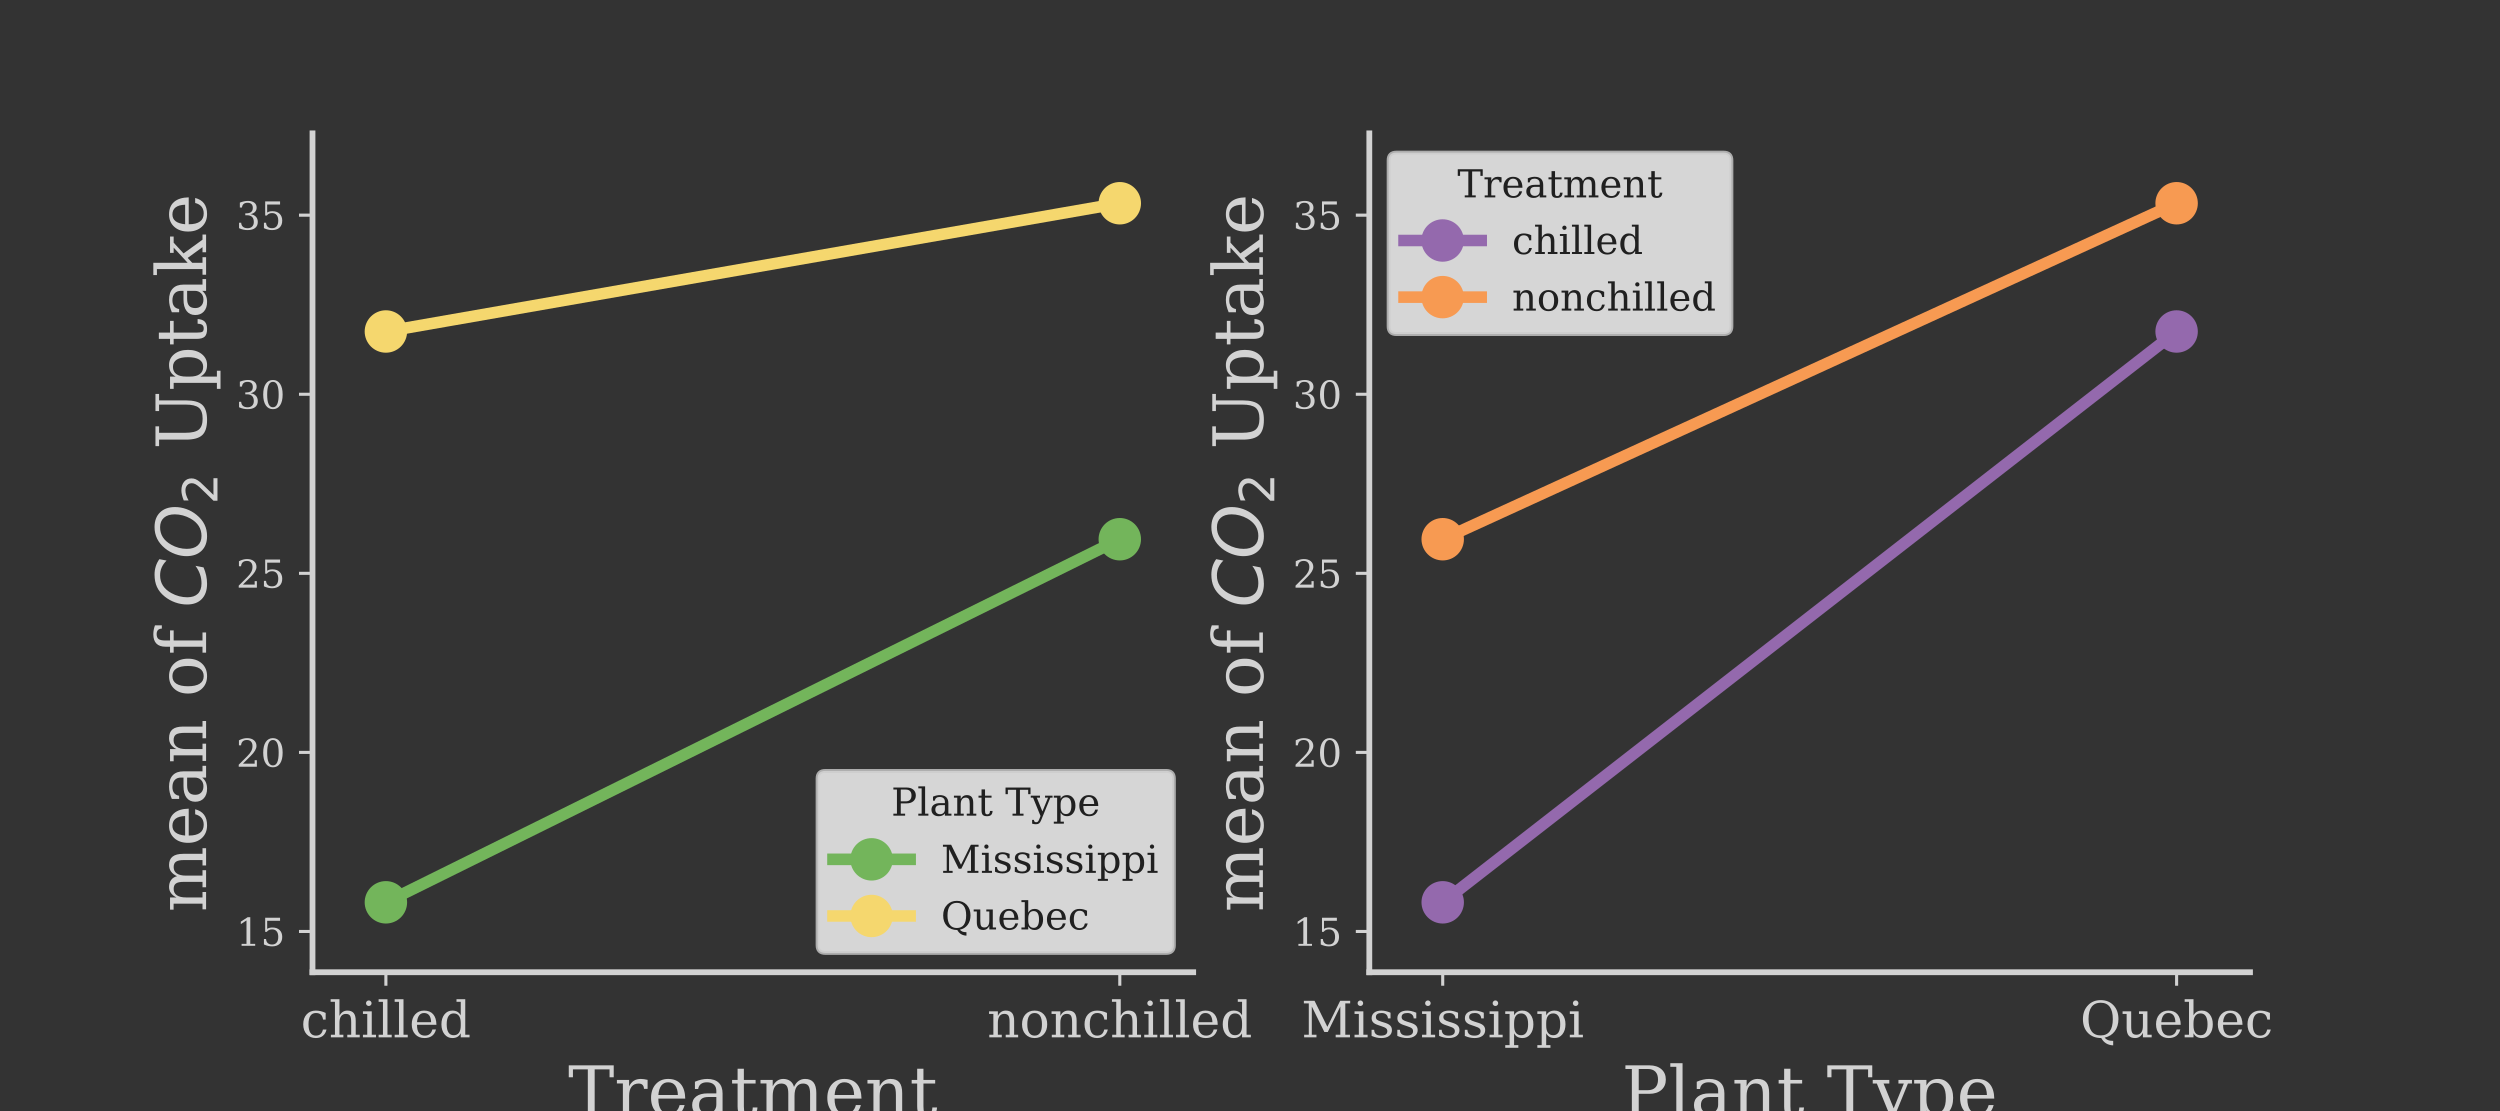 <?xml version="1.0" encoding="utf-8" standalone="no"?>
<!DOCTYPE svg PUBLIC "-//W3C//DTD SVG 1.1//EN"
  "http://www.w3.org/Graphics/SVG/1.1/DTD/svg11.dtd">
<!-- Created with matplotlib (http://matplotlib.org/) -->
<svg height="288pt" version="1.1" viewBox="0 0 648 288" width="648pt" xmlns="http://www.w3.org/2000/svg" xmlns:xlink="http://www.w3.org/1999/xlink">
 <rect x="0" y="0" width="648" height="288" fill="#333333" stroke="none"/>
 <defs>
  <style type="text/css">
*{stroke-linecap:butt;stroke-linejoin:round;}
  </style>
 </defs>
 <g id="figure_1">
  <g id="patch_1">
   <path d="M 0 288 
L 648 288 
L 648 0 
L 0 0 
z
" style="fill:none;"/>
  </g>
  <g id="axes_1">
   <g id="patch_2">
    <path d="M 81 252 
L 309.273 252 
L 309.273 34.56 
L 81 34.56 
z
" style="fill:none;opacity:0;"/>
   </g>
   <g id="matplotlib.axis_1">
    <g id="xtick_1">
     <g id="line2d_1">
      <defs>
       <path d="M 0 0 
L 0 3.5 
" id="m44026fc265" style="stroke:#d2d2d2;stroke-width:0.8;"/>
      </defs>
      <g>
       <use style="fill:#d2d2d2;stroke:#d2d2d2;stroke-width:0.8;" x="100.023" xlink:href="#m44026fc265" y="252"/>
      </g>
     </g>
     <g id="text_1">
      <!-- chilled -->
      <defs>
       <path d="M 51.422 15.578 
Q 49.516 7.281 44.094 2.922 
Q 38.672 -1.422 30.078 -1.422 
Q 18.75 -1.422 11.859 6.078 
Q 4.984 13.578 4.984 25.984 
Q 4.984 38.422 11.859 45.875 
Q 18.75 53.328 30.078 53.328 
Q 35.016 53.328 39.891 52.172 
Q 44.781 51.031 49.703 48.688 
L 49.703 35.406 
L 44.484 35.406 
Q 43.453 42.234 40.016 45.359 
Q 36.578 48.484 30.172 48.484 
Q 22.906 48.484 19.188 42.844 
Q 15.484 37.203 15.484 25.984 
Q 15.484 14.75 19.172 9.078 
Q 22.859 3.422 30.172 3.422 
Q 35.984 3.422 39.453 6.438 
Q 42.922 9.469 44.188 15.578 
z
" id="DejaVuSerif-63"/>
       <path d="M 4.109 0 
L 4.109 5.172 
L 12.203 5.172 
L 12.203 70.797 
L 3.609 70.797 
L 3.609 75.984 
L 21.188 75.984 
L 21.188 42.672 
Q 23.688 47.953 27.656 50.641 
Q 31.641 53.328 36.922 53.328 
Q 45.516 53.328 49.562 48.391 
Q 53.609 43.453 53.609 33.016 
L 53.609 5.172 
L 61.625 5.172 
L 61.625 0 
L 36.812 0 
L 36.812 5.172 
L 44.578 5.172 
L 44.578 30.172 
Q 44.578 39.703 42.25 43.188 
Q 39.938 46.688 33.984 46.688 
Q 27.734 46.688 24.453 42.141 
Q 21.188 37.594 21.188 28.906 
L 21.188 5.172 
L 29 5.172 
L 29 0 
z
" id="DejaVuSerif-68"/>
       <path d="M 9.719 68.016 
Q 9.719 70.266 11.344 71.922 
Q 12.984 73.578 15.281 73.578 
Q 17.531 73.578 19.156 71.922 
Q 20.797 70.266 20.797 68.016 
Q 20.797 65.719 19.188 64.109 
Q 17.578 62.5 15.281 62.5 
Q 12.984 62.5 11.344 64.109 
Q 9.719 65.719 9.719 68.016 
z
M 21.188 5.172 
L 29.688 5.172 
L 29.688 0 
L 3.609 0 
L 3.609 5.172 
L 12.203 5.172 
L 12.203 46.688 
L 3.609 46.688 
L 3.609 51.906 
L 21.188 51.906 
z
" id="DejaVuSerif-69"/>
       <path d="M 20.516 5.172 
L 29 5.172 
L 29 0 
L 2.875 0 
L 2.875 5.172 
L 11.531 5.172 
L 11.531 70.797 
L 2.875 70.797 
L 2.875 75.984 
L 20.516 75.984 
z
" id="DejaVuSerif-6c"/>
       <path d="M 54.203 25 
L 15.484 25 
L 15.484 24.609 
Q 15.484 14.109 19.438 8.766 
Q 23.391 3.422 31.109 3.422 
Q 37.016 3.422 40.797 6.516 
Q 44.578 9.625 46.094 15.719 
L 53.328 15.719 
Q 51.172 7.172 45.375 2.875 
Q 39.594 -1.422 30.172 -1.422 
Q 18.797 -1.422 11.891 6.078 
Q 4.984 13.578 4.984 25.984 
Q 4.984 38.281 11.766 45.797 
Q 18.562 53.328 29.594 53.328 
Q 41.359 53.328 47.656 46.062 
Q 53.953 38.812 54.203 25 
z
M 43.609 30.172 
Q 43.312 39.266 39.766 43.875 
Q 36.234 48.484 29.594 48.484 
Q 23.391 48.484 19.828 43.844 
Q 16.266 39.203 15.484 30.172 
z
" id="DejaVuSerif-65"/>
       <path d="M 52.484 5.172 
L 61.078 5.172 
L 61.078 0 
L 43.5 0 
L 43.5 8.109 
Q 40.875 3.219 36.797 0.891 
Q 32.719 -1.422 26.703 -1.422 
Q 17.141 -1.422 11.062 6.172 
Q 4.984 13.766 4.984 25.984 
Q 4.984 38.188 11.031 45.75 
Q 17.094 53.328 26.703 53.328 
Q 32.719 53.328 36.797 51 
Q 40.875 48.688 43.5 43.797 
L 43.5 70.797 
L 35.016 70.797 
L 35.016 75.984 
L 52.484 75.984 
z
M 43.5 23.391 
L 43.5 28.516 
Q 43.5 37.844 39.906 42.766 
Q 36.328 47.703 29.5 47.703 
Q 22.562 47.703 19.016 42.234 
Q 15.484 36.766 15.484 25.984 
Q 15.484 15.234 19.016 9.719 
Q 22.562 4.203 29.5 4.203 
Q 36.328 4.203 39.906 9.109 
Q 43.5 14.016 43.5 23.391 
z
" id="DejaVuSerif-64"/>
      </defs>
      <g style="fill:#d2d2d2;" transform="translate(77.951 268.878)scale(0.13 -0.13)">
       <use xlink:href="#DejaVuSerif-63"/>
       <use x="56.006" xlink:href="#DejaVuSerif-68"/>
       <use x="120.41" xlink:href="#DejaVuSerif-69"/>
       <use x="152.393" xlink:href="#DejaVuSerif-6c"/>
       <use x="184.375" xlink:href="#DejaVuSerif-6c"/>
       <use x="216.357" xlink:href="#DejaVuSerif-65"/>
       <use x="275.537" xlink:href="#DejaVuSerif-64"/>
      </g>
     </g>
    </g>
    <g id="xtick_2">
     <g id="line2d_2">
      <g>
       <use style="fill:#d2d2d2;stroke:#d2d2d2;stroke-width:0.8;" x="290.25" xlink:href="#m44026fc265" y="252"/>
      </g>
     </g>
     <g id="text_2">
      <!-- nonchilled -->
      <defs>
       <path d="M 4.109 0 
L 4.109 5.172 
L 12.203 5.172 
L 12.203 46.688 
L 3.609 46.688 
L 3.609 51.906 
L 21.188 51.906 
L 21.188 42.672 
Q 23.688 47.953 27.656 50.641 
Q 31.641 53.328 36.922 53.328 
Q 45.516 53.328 49.562 48.391 
Q 53.609 43.453 53.609 33.016 
L 53.609 5.172 
L 61.625 5.172 
L 61.625 0 
L 36.812 0 
L 36.812 5.172 
L 44.578 5.172 
L 44.578 30.172 
Q 44.578 39.703 42.234 43.234 
Q 39.891 46.781 33.984 46.781 
Q 27.734 46.781 24.453 42.203 
Q 21.188 37.641 21.188 28.906 
L 21.188 5.172 
L 29 5.172 
L 29 0 
z
" id="DejaVuSerif-6e"/>
       <path d="M 30.078 3.422 
Q 37.312 3.422 40.984 9.125 
Q 44.672 14.844 44.672 25.984 
Q 44.672 37.109 40.984 42.797 
Q 37.312 48.484 30.078 48.484 
Q 22.859 48.484 19.172 42.797 
Q 15.484 37.109 15.484 25.984 
Q 15.484 14.844 19.188 9.125 
Q 22.906 3.422 30.078 3.422 
z
M 30.078 -1.422 
Q 18.75 -1.422 11.859 6.078 
Q 4.984 13.578 4.984 25.984 
Q 4.984 38.375 11.844 45.844 
Q 18.703 53.328 30.078 53.328 
Q 41.453 53.328 48.312 45.844 
Q 55.172 38.375 55.172 25.984 
Q 55.172 13.578 48.312 6.078 
Q 41.453 -1.422 30.078 -1.422 
z
" id="DejaVuSerif-6f"/>
      </defs>
      <g style="fill:#d2d2d2;" transform="translate(255.892 268.878)scale(0.13 -0.13)">
       <use xlink:href="#DejaVuSerif-6e"/>
       <use x="64.404" xlink:href="#DejaVuSerif-6f"/>
       <use x="124.609" xlink:href="#DejaVuSerif-6e"/>
       <use x="189.014" xlink:href="#DejaVuSerif-63"/>
       <use x="245.02" xlink:href="#DejaVuSerif-68"/>
       <use x="309.424" xlink:href="#DejaVuSerif-69"/>
       <use x="341.406" xlink:href="#DejaVuSerif-6c"/>
       <use x="373.389" xlink:href="#DejaVuSerif-6c"/>
       <use x="405.371" xlink:href="#DejaVuSerif-65"/>
       <use x="464.551" xlink:href="#DejaVuSerif-64"/>
      </g>
     </g>
    </g>
    <g id="text_3">
     <!-- Treatment -->
     <defs>
      <path d="M 19.094 0 
L 19.094 5.172 
L 28.422 5.172 
L 28.422 67.094 
L 6.984 67.094 
L 6.984 55.719 
L 0.984 55.719 
L 0.984 72.906 
L 65.719 72.906 
L 65.719 55.719 
L 59.719 55.719 
L 59.719 67.094 
L 38.281 67.094 
L 38.281 5.172 
L 47.609 5.172 
L 47.609 0 
z
" id="DejaVuSerif-54"/>
      <path d="M 47.797 52 
L 47.797 39.016 
L 42.625 39.016 
Q 42.391 42.875 40.484 44.781 
Q 38.578 46.688 34.906 46.688 
Q 28.266 46.688 24.719 42.094 
Q 21.188 37.5 21.188 28.906 
L 21.188 5.172 
L 31.594 5.172 
L 31.594 0 
L 4.109 0 
L 4.109 5.172 
L 12.203 5.172 
L 12.203 46.781 
L 3.609 46.781 
L 3.609 51.906 
L 21.188 51.906 
L 21.188 42.672 
Q 23.828 48.094 27.969 50.703 
Q 32.125 53.328 38.094 53.328 
Q 40.281 53.328 42.703 52.984 
Q 45.125 52.641 47.797 52 
z
" id="DejaVuSerif-72"/>
      <path d="M 39.797 16.312 
L 39.797 27.297 
L 28.219 27.297 
Q 21.531 27.297 18.25 24.406 
Q 14.984 21.531 14.984 15.578 
Q 14.984 10.156 18.297 6.984 
Q 21.625 3.812 27.297 3.812 
Q 32.906 3.812 36.344 7.281 
Q 39.797 10.75 39.797 16.312 
z
M 48.781 32.422 
L 48.781 5.172 
L 56.781 5.172 
L 56.781 0 
L 39.797 0 
L 39.797 5.609 
Q 36.812 2 32.906 0.281 
Q 29 -1.422 23.781 -1.422 
Q 15.141 -1.422 10.062 3.172 
Q 4.984 7.766 4.984 15.578 
Q 4.984 23.641 10.797 28.078 
Q 16.609 32.516 27.203 32.516 
L 39.797 32.516 
L 39.797 36.078 
Q 39.797 42 36.203 45.234 
Q 32.625 48.484 26.125 48.484 
Q 20.75 48.484 17.578 46.047 
Q 14.406 43.609 13.625 38.812 
L 8.984 38.812 
L 8.984 49.312 
Q 13.672 51.312 18.094 52.312 
Q 22.516 53.328 26.703 53.328 
Q 37.5 53.328 43.141 47.969 
Q 48.781 42.625 48.781 32.422 
z
" id="DejaVuSerif-61"/>
      <path d="M 10.797 46.688 
L 2.875 46.688 
L 2.875 51.906 
L 10.797 51.906 
L 10.797 68.016 
L 19.828 68.016 
L 19.828 51.906 
L 36.719 51.906 
L 36.719 46.688 
L 19.828 46.688 
L 19.828 13.719 
Q 19.828 7.125 21.094 5.266 
Q 22.359 3.422 25.781 3.422 
Q 29.297 3.422 30.906 5.484 
Q 32.516 7.562 32.625 12.203 
L 39.406 12.203 
Q 39.016 5.125 35.547 1.844 
Q 32.078 -1.422 25 -1.422 
Q 17.234 -1.422 14.016 2.016 
Q 10.797 5.469 10.797 13.719 
z
" id="DejaVuSerif-74"/>
      <path d="M 51.812 41.797 
Q 54.391 47.516 58.422 50.422 
Q 62.453 53.328 67.828 53.328 
Q 75.984 53.328 79.984 48.266 
Q 83.984 43.219 83.984 33.016 
L 83.984 5.172 
L 92.094 5.172 
L 92.094 0 
L 67.188 0 
L 67.188 5.172 
L 75 5.172 
L 75 31.984 
Q 75 39.938 72.656 43.312 
Q 70.312 46.688 64.891 46.688 
Q 58.891 46.688 55.734 42.141 
Q 52.594 37.594 52.594 28.906 
L 52.594 5.172 
L 60.406 5.172 
L 60.406 0 
L 35.797 0 
L 35.797 5.172 
L 43.609 5.172 
L 43.609 32.328 
Q 43.609 40.094 41.266 43.391 
Q 38.922 46.688 33.5 46.688 
Q 27.484 46.688 24.328 42.141 
Q 21.188 37.594 21.188 28.906 
L 21.188 5.172 
L 29 5.172 
L 29 0 
L 4.109 0 
L 4.109 5.172 
L 12.203 5.172 
L 12.203 46.781 
L 3.609 46.781 
L 3.609 51.906 
L 21.188 51.906 
L 21.188 42.672 
Q 23.688 47.859 27.531 50.594 
Q 31.391 53.328 36.281 53.328 
Q 42.328 53.328 46.375 50.312 
Q 50.438 47.312 51.812 41.797 
z
" id="DejaVuSerif-6d"/>
     </defs>
     <g style="fill:#d2d2d2;" transform="translate(147.247 289.259)scale(0.18 -0.18)">
      <use xlink:href="#DejaVuSerif-54"/>
      <use x="66.699" xlink:href="#DejaVuSerif-72"/>
      <use x="114.502" xlink:href="#DejaVuSerif-65"/>
      <use x="173.682" xlink:href="#DejaVuSerif-61"/>
      <use x="233.301" xlink:href="#DejaVuSerif-74"/>
      <use x="273.486" xlink:href="#DejaVuSerif-6d"/>
      <use x="368.311" xlink:href="#DejaVuSerif-65"/>
      <use x="427.49" xlink:href="#DejaVuSerif-6e"/>
      <use x="491.895" xlink:href="#DejaVuSerif-74"/>
     </g>
    </g>
   </g>
   <g id="matplotlib.axis_2">
    <g id="ytick_1">
     <g id="line2d_3">
      <defs>
       <path d="M 0 0 
L -3.5 0 
" id="m4b19065313" style="stroke:#d2d2d2;stroke-width:0.8;"/>
      </defs>
      <g>
       <use style="fill:#d2d2d2;stroke:#d2d2d2;stroke-width:0.8;" x="81" xlink:href="#m4b19065313" y="241.439"/>
      </g>
     </g>
     <g id="text_4">
      <!-- $\mathdefault{15}$ -->
      <defs>
       <path d="M 14.203 0 
L 14.203 5.172 
L 26.906 5.172 
L 26.906 65.828 
L 12.203 56.297 
L 12.203 62.703 
L 29.984 74.219 
L 36.719 74.219 
L 36.719 5.172 
L 49.422 5.172 
L 49.422 0 
z
" id="DejaVuSerif-31"/>
       <path d="M 50.297 72.906 
L 50.297 64.891 
L 16.891 64.891 
L 16.891 44 
Q 19.438 45.75 22.828 46.625 
Q 26.219 47.516 30.422 47.516 
Q 42.234 47.516 49.062 40.969 
Q 55.906 34.422 55.906 23.094 
Q 55.906 11.531 49 5.047 
Q 42.094 -1.422 29.594 -1.422 
Q 24.562 -1.422 19.281 -0.188 
Q 14.016 1.031 8.5 3.516 
L 8.5 17.672 
L 14.016 17.672 
Q 14.453 10.75 18.422 7.078 
Q 22.406 3.422 29.594 3.422 
Q 37.312 3.422 41.453 8.5 
Q 45.609 13.578 45.609 23.094 
Q 45.609 32.562 41.484 37.609 
Q 37.359 42.672 29.594 42.672 
Q 25.203 42.672 21.844 41.109 
Q 18.5 39.547 15.922 36.281 
L 11.719 36.281 
L 11.719 72.906 
z
" id="DejaVuSerif-35"/>
      </defs>
      <g style="fill:#d2d2d2;" transform="translate(61.2 245.238)scale(0.1 -0.1)">
       <use transform="translate(0 0.781)" xlink:href="#DejaVuSerif-31"/>
       <use transform="translate(63.623 0.781)" xlink:href="#DejaVuSerif-35"/>
      </g>
     </g>
    </g>
    <g id="ytick_2">
     <g id="line2d_4">
      <g>
       <use style="fill:#d2d2d2;stroke:#d2d2d2;stroke-width:0.8;" x="81" xlink:href="#m4b19065313" y="195.023"/>
      </g>
     </g>
     <g id="text_5">
      <!-- $\mathdefault{20}$ -->
      <defs>
       <path d="M 12.797 55.516 
L 7.328 55.516 
L 7.328 68.5 
Q 12.547 71.297 17.844 72.75 
Q 23.141 74.219 28.219 74.219 
Q 39.594 74.219 46.188 68.703 
Q 52.781 63.188 52.781 53.719 
Q 52.781 43.016 37.844 28.125 
Q 36.672 27 36.078 26.422 
L 17.672 8.016 
L 48.094 8.016 
L 48.094 17 
L 53.812 17 
L 53.812 0 
L 6.781 0 
L 6.781 5.328 
L 28.906 27.391 
Q 36.234 34.719 39.359 40.844 
Q 42.484 46.969 42.484 53.719 
Q 42.484 61.078 38.641 65.234 
Q 34.812 69.391 28.078 69.391 
Q 21.094 69.391 17.281 65.922 
Q 13.484 62.453 12.797 55.516 
z
" id="DejaVuSerif-32"/>
       <path d="M 31.781 3.422 
Q 39.266 3.422 42.969 11.625 
Q 46.688 19.828 46.688 36.375 
Q 46.688 52.984 42.969 61.188 
Q 39.266 69.391 31.781 69.391 
Q 24.312 69.391 20.594 61.188 
Q 16.891 52.984 16.891 36.375 
Q 16.891 19.828 20.594 11.625 
Q 24.312 3.422 31.781 3.422 
z
M 31.781 -1.422 
Q 19.922 -1.422 13.25 8.531 
Q 6.594 18.5 6.594 36.375 
Q 6.594 54.297 13.25 64.25 
Q 19.922 74.219 31.781 74.219 
Q 43.703 74.219 50.344 64.25 
Q 56.984 54.297 56.984 36.375 
Q 56.984 18.5 50.344 8.531 
Q 43.703 -1.422 31.781 -1.422 
z
" id="DejaVuSerif-30"/>
      </defs>
      <g style="fill:#d2d2d2;" transform="translate(61.2 198.822)scale(0.1 -0.1)">
       <use transform="translate(0 0.781)" xlink:href="#DejaVuSerif-32"/>
       <use transform="translate(63.623 0.781)" xlink:href="#DejaVuSerif-30"/>
      </g>
     </g>
    </g>
    <g id="ytick_3">
     <g id="line2d_5">
      <g>
       <use style="fill:#d2d2d2;stroke:#d2d2d2;stroke-width:0.8;" x="81" xlink:href="#m4b19065313" y="148.607"/>
      </g>
     </g>
     <g id="text_6">
      <!-- $\mathdefault{25}$ -->
      <g style="fill:#d2d2d2;" transform="translate(61.2 152.406)scale(0.1 -0.1)">
       <use transform="translate(0 0.781)" xlink:href="#DejaVuSerif-32"/>
       <use transform="translate(63.623 0.781)" xlink:href="#DejaVuSerif-35"/>
      </g>
     </g>
    </g>
    <g id="ytick_4">
     <g id="line2d_6">
      <g>
       <use style="fill:#d2d2d2;stroke:#d2d2d2;stroke-width:0.8;" x="81" xlink:href="#m4b19065313" y="102.191"/>
      </g>
     </g>
     <g id="text_7">
      <!-- $\mathdefault{30}$ -->
      <defs>
       <path d="M 9.719 69.828 
Q 15.438 71.969 20.672 73.094 
Q 25.922 74.219 30.516 74.219 
Q 41.219 74.219 47.219 69.594 
Q 53.219 64.984 53.219 56.781 
Q 53.219 50.203 49.062 45.781 
Q 44.922 41.359 37.312 39.797 
Q 46.297 38.531 51.25 33.281 
Q 56.203 28.031 56.203 19.672 
Q 56.203 9.469 49.344 4.016 
Q 42.484 -1.422 29.594 -1.422 
Q 23.875 -1.422 18.422 -0.188 
Q 12.984 1.031 7.625 3.516 
L 7.625 17.672 
L 13.094 17.672 
Q 13.578 10.641 17.828 7.031 
Q 22.078 3.422 29.781 3.422 
Q 37.25 3.422 41.578 7.734 
Q 45.906 12.062 45.906 19.578 
Q 45.906 28.172 41.453 32.594 
Q 37.016 37.016 28.422 37.016 
L 23.781 37.016 
L 23.781 42 
L 26.219 42 
Q 34.766 42 39.031 45.531 
Q 43.312 49.078 43.312 56.203 
Q 43.312 62.594 39.797 65.984 
Q 36.281 69.391 29.688 69.391 
Q 23.094 69.391 19.453 66.266 
Q 15.828 63.141 15.188 56.984 
L 9.719 56.984 
z
" id="DejaVuSerif-33"/>
      </defs>
      <g style="fill:#d2d2d2;" transform="translate(61.2 105.99)scale(0.1 -0.1)">
       <use transform="translate(0 0.781)" xlink:href="#DejaVuSerif-33"/>
       <use transform="translate(63.623 0.781)" xlink:href="#DejaVuSerif-30"/>
      </g>
     </g>
    </g>
    <g id="ytick_5">
     <g id="line2d_7">
      <g>
       <use style="fill:#d2d2d2;stroke:#d2d2d2;stroke-width:0.8;" x="81" xlink:href="#m4b19065313" y="55.774"/>
      </g>
     </g>
     <g id="text_8">
      <!-- $\mathdefault{35}$ -->
      <g style="fill:#d2d2d2;" transform="translate(61.2 59.574)scale(0.1 -0.1)">
       <use transform="translate(0 0.781)" xlink:href="#DejaVuSerif-33"/>
       <use transform="translate(63.623 0.781)" xlink:href="#DejaVuSerif-35"/>
      </g>
     </g>
    </g>
    <g id="text_9">
     <!-- mean of $CO_2$ Uptake -->
     <defs>
      <path id="DejaVuSerif-20"/>
      <path d="M 43.016 63.719 
L 38.281 63.719 
Q 38.234 67.391 36.203 69.281 
Q 34.188 71.188 30.328 71.188 
Q 25.297 71.188 23.234 68.422 
Q 21.188 65.672 21.188 58.594 
L 21.188 51.906 
L 35.688 51.906 
L 35.688 46.688 
L 21.188 46.688 
L 21.188 5.172 
L 32.719 5.172 
L 32.719 0 
L 3.609 0 
L 3.609 5.172 
L 12.203 5.172 
L 12.203 46.688 
L 3.609 46.688 
L 3.609 51.906 
L 12.203 51.906 
L 12.203 58.406 
Q 12.203 67.094 16.719 71.531 
Q 21.234 75.984 29.984 75.984 
Q 33.25 75.984 36.516 75.391 
Q 39.797 74.812 43.016 73.578 
z
" id="DejaVuSerif-66"/>
      <path d="M 69.484 67.281 
L 67.484 56.891 
Q 62.797 61.625 57.547 63.922 
Q 52.297 66.219 46.188 66.219 
Q 37.844 66.219 31.516 62.203 
Q 25.203 58.203 20.609 50 
Q 17.672 44.734 16.125 38.844 
Q 14.594 32.953 14.594 27 
Q 14.594 17.047 19.75 11.812 
Q 24.906 6.594 34.719 6.594 
Q 41.5 6.594 47.75 8.766 
Q 54 10.938 59.906 15.281 
L 57.625 3.609 
Q 51.812 1.125 45.875 -0.141 
Q 39.938 -1.422 33.984 -1.422 
Q 19.969 -1.422 12.078 6.188 
Q 4.203 13.812 4.203 27.391 
Q 4.203 36.078 7.203 44.469 
Q 10.203 52.875 15.828 59.812 
Q 21.781 67.188 29.422 70.703 
Q 37.062 74.219 47.219 74.219 
Q 53.469 74.219 59.062 72.484 
Q 64.656 70.75 69.484 67.281 
z
" id="DejaVuSans-Oblique-43"/>
      <path d="M 45.609 66.219 
Q 37.5 66.219 31.297 62.281 
Q 25.094 58.344 20.516 50.297 
Q 17.578 45.172 16.031 39.406 
Q 14.5 33.641 14.5 27.781 
Q 14.5 17.625 19.359 12.109 
Q 24.219 6.594 33.109 6.594 
Q 41.109 6.594 47.375 10.562 
Q 53.656 14.547 58.109 22.406 
Q 61.078 27.688 62.641 33.469 
Q 64.203 39.266 64.203 45.016 
Q 64.203 55.125 59.312 60.672 
Q 54.438 66.219 45.609 66.219 
z
M 32.812 -1.422 
Q 19.391 -1.422 11.688 6.531 
Q 4 14.5 4 28.328 
Q 4 36.234 7 44.484 
Q 10.016 52.734 15.281 59.188 
Q 21.484 66.75 29.094 70.484 
Q 36.719 74.219 45.906 74.219 
Q 59.281 74.219 66.984 66.328 
Q 74.703 58.453 74.703 44.828 
Q 74.703 36.422 71.766 28.312 
Q 68.844 20.219 63.375 13.625 
Q 57.125 6 49.578 2.281 
Q 42.047 -1.422 32.812 -1.422 
z
" id="DejaVuSans-Oblique-4f"/>
      <path d="M 19.188 8.297 
L 53.609 8.297 
L 53.609 0 
L 7.328 0 
L 7.328 8.297 
Q 12.938 14.109 22.625 23.891 
Q 32.328 33.688 34.812 36.531 
Q 39.547 41.844 41.422 45.531 
Q 43.312 49.219 43.312 52.781 
Q 43.312 58.594 39.234 62.25 
Q 35.156 65.922 28.609 65.922 
Q 23.969 65.922 18.812 64.312 
Q 13.672 62.703 7.812 59.422 
L 7.812 69.391 
Q 13.766 71.781 18.938 73 
Q 24.125 74.219 28.422 74.219 
Q 39.75 74.219 46.484 68.547 
Q 53.219 62.891 53.219 53.422 
Q 53.219 48.922 51.531 44.891 
Q 49.859 40.875 45.406 35.406 
Q 44.188 33.984 37.641 27.219 
Q 31.109 20.453 19.188 8.297 
z
" id="DejaVuSans-32"/>
      <path d="M 14.016 67.672 
L 4.688 67.672 
L 4.688 72.906 
L 33.203 72.906 
L 33.203 67.672 
L 23.875 67.672 
L 23.875 29.984 
Q 23.875 16.016 28.438 10.5 
Q 33.016 4.984 44.188 4.984 
Q 55.375 4.984 59.938 10.5 
Q 64.5 16.016 64.5 29.984 
L 64.5 67.672 
L 55.172 67.672 
L 55.172 72.906 
L 79.781 72.906 
L 79.781 67.672 
L 70.516 67.672 
L 70.516 29 
Q 70.516 12.359 64.109 5.469 
Q 57.719 -1.422 42.391 -1.422 
Q 27.047 -1.422 20.531 5.516 
Q 14.016 12.453 14.016 29 
z
" id="DejaVuSerif-55"/>
      <path d="M 20.516 28.516 
L 20.516 23.391 
Q 20.516 14.016 24.094 9.109 
Q 27.688 4.203 34.516 4.203 
Q 41.406 4.203 44.938 9.719 
Q 48.484 15.234 48.484 25.984 
Q 48.484 36.766 44.938 42.234 
Q 41.406 47.703 34.516 47.703 
Q 27.688 47.703 24.094 42.766 
Q 20.516 37.844 20.516 28.516 
z
M 11.531 46.688 
L 2.875 46.688 
L 2.875 51.906 
L 20.516 51.906 
L 20.516 43.797 
Q 23.141 48.688 27.219 51 
Q 31.297 53.328 37.312 53.328 
Q 46.875 53.328 52.922 45.75 
Q 58.984 38.188 58.984 25.984 
Q 58.984 13.766 52.922 6.172 
Q 46.875 -1.422 37.312 -1.422 
Q 31.297 -1.422 27.219 0.891 
Q 23.141 3.219 20.516 8.109 
L 20.516 -15.578 
L 29 -15.578 
L 29 -20.797 
L 2.875 -20.797 
L 2.875 -15.578 
L 11.531 -15.578 
z
" id="DejaVuSerif-70"/>
      <path d="M 28.609 0 
L 3.422 0 
L 3.422 5.172 
L 11.531 5.172 
L 11.531 70.797 
L 2.875 70.797 
L 2.875 75.984 
L 20.516 75.984 
L 20.516 26.516 
L 42.391 46.688 
L 34.906 46.688 
L 34.906 51.906 
L 58.406 51.906 
L 58.406 46.688 
L 49.516 46.688 
L 34.078 32.422 
L 53.812 5.172 
L 61.281 5.172 
L 61.281 0 
L 35.688 0 
L 35.688 5.172 
L 43.109 5.172 
L 27.594 26.516 
L 20.516 19.922 
L 20.516 5.172 
L 28.609 5.172 
z
" id="DejaVuSerif-6b"/>
     </defs>
     <g style="fill:#d2d2d2;" transform="translate(53.42 236.43)rotate(-90)scale(0.18 -0.18)">
      <use transform="translate(0 0.016)" xlink:href="#DejaVuSerif-6d"/>
      <use transform="translate(94.824 0.016)" xlink:href="#DejaVuSerif-65"/>
      <use transform="translate(154.004 0.016)" xlink:href="#DejaVuSerif-61"/>
      <use transform="translate(213.623 0.016)" xlink:href="#DejaVuSerif-6e"/>
      <use transform="translate(278.027 0.016)" xlink:href="#DejaVuSerif-20"/>
      <use transform="translate(309.814 0.016)" xlink:href="#DejaVuSerif-6f"/>
      <use transform="translate(370.02 0.016)" xlink:href="#DejaVuSerif-66"/>
      <use transform="translate(407.031 0.016)" xlink:href="#DejaVuSerif-20"/>
      <use transform="translate(438.818 0.016)" xlink:href="#DejaVuSans-Oblique-43"/>
      <use transform="translate(508.643 0.016)" xlink:href="#DejaVuSans-Oblique-4f"/>
      <use transform="translate(587.354 -16.391)scale(0.7)" xlink:href="#DejaVuSans-32"/>
      <use transform="translate(634.624 0.016)" xlink:href="#DejaVuSerif-20"/>
      <use transform="translate(666.411 0.016)" xlink:href="#DejaVuSerif-55"/>
      <use transform="translate(750.688 0.016)" xlink:href="#DejaVuSerif-70"/>
      <use transform="translate(814.702 0.016)" xlink:href="#DejaVuSerif-74"/>
      <use transform="translate(854.888 0.016)" xlink:href="#DejaVuSerif-61"/>
      <use transform="translate(914.507 0.016)" xlink:href="#DejaVuSerif-6b"/>
      <use transform="translate(975.103 0.016)" xlink:href="#DejaVuSerif-65"/>
     </g>
    </g>
   </g>
   <g id="line2d_8">
    <path clip-path="url(#p030276906a)" d="M 100.023 233.88 
L 290.25 139.766 
" style="fill:none;stroke:#73b55b;stroke-linecap:square;stroke-width:3;"/>
    <defs>
     <path d="M 0 5 
C 1.326 5 2.598 4.473 3.536 3.536 
C 4.473 2.598 5 1.326 5 0 
C 5 -1.326 4.473 -2.598 3.536 -3.536 
C 2.598 -4.473 1.326 -5 0 -5 
C -1.326 -5 -2.598 -4.473 -3.536 -3.536 
C -4.473 -2.598 -5 -1.326 -5 0 
C -5 1.326 -4.473 2.598 -3.536 3.536 
C -2.598 4.473 -1.326 5 0 5 
z
" id="m4582fd1e4c" style="stroke:#73b55b;"/>
    </defs>
    <g clip-path="url(#p030276906a)">
     <use style="fill:#73b55b;stroke:#73b55b;" x="100.023" xlink:href="#m4582fd1e4c" y="233.88"/>
     <use style="fill:#73b55b;stroke:#73b55b;" x="290.25" xlink:href="#m4582fd1e4c" y="139.766"/>
    </g>
   </g>
   <g id="line2d_9">
    <path clip-path="url(#p030276906a)" d="M 100.023 85.923 
L 290.25 52.68 
" style="fill:none;stroke:#f5d76e;stroke-linecap:square;stroke-width:3;"/>
    <defs>
     <path d="M 0 5 
C 1.326 5 2.598 4.473 3.536 3.536 
C 4.473 2.598 5 1.326 5 0 
C 5 -1.326 4.473 -2.598 3.536 -3.536 
C 2.598 -4.473 1.326 -5 0 -5 
C -1.326 -5 -2.598 -4.473 -3.536 -3.536 
C -4.473 -2.598 -5 -1.326 -5 0 
C -5 1.326 -4.473 2.598 -3.536 3.536 
C -2.598 4.473 -1.326 5 0 5 
z
" id="mcfce4f6ee7" style="stroke:#f5d76e;"/>
    </defs>
    <g clip-path="url(#p030276906a)">
     <use style="fill:#f5d76e;stroke:#f5d76e;" x="100.023" xlink:href="#mcfce4f6ee7" y="85.923"/>
     <use style="fill:#f5d76e;stroke:#f5d76e;" x="290.25" xlink:href="#mcfce4f6ee7" y="52.68"/>
    </g>
   </g>
   <g id="patch_3">
    <path d="M 81 252 
L 81 34.56 
" style="fill:none;stroke:#d2d2d2;stroke-linecap:square;stroke-linejoin:miter;stroke-width:1.5;"/>
   </g>
   <g id="patch_4">
    <path d="M 81 252 
L 309.273 252 
" style="fill:none;stroke:#d2d2d2;stroke-linecap:square;stroke-linejoin:miter;stroke-width:1.5;"/>
   </g>
   <g id="legend_1">
    <g id="patch_5">
     <path d="M 213.912 247 
L 302.273 247 
Q 304.273 247 304.273 245 
L 304.273 201.823 
Q 304.273 199.823 302.273 199.823 
L 213.912 199.823 
Q 211.912 199.823 211.912 201.823 
L 211.912 245 
Q 211.912 247 213.912 247 
z
" style="fill:#ffffff;opacity:0.8;stroke:#cccccc;stroke-linejoin:miter;"/>
    </g>
    <g id="text_10">
     <!-- Plant Type -->
     <defs>
      <path d="M 24.703 37.109 
L 37.594 37.109 
Q 44.875 37.109 48.672 41.031 
Q 52.484 44.969 52.484 52.391 
Q 52.484 59.859 48.672 63.766 
Q 44.875 67.672 37.594 67.672 
L 24.703 67.672 
z
M 5.516 0 
L 5.516 5.172 
L 14.797 5.172 
L 14.797 67.672 
L 5.516 67.672 
L 5.516 72.906 
L 39.984 72.906 
Q 50.922 72.906 57.312 67.359 
Q 63.719 61.812 63.719 52.391 
Q 63.719 43.016 57.312 37.453 
Q 50.922 31.891 39.984 31.891 
L 24.703 31.891 
L 24.703 5.172 
L 35.984 5.172 
L 35.984 0 
z
" id="DejaVuSerif-50"/>
      <path d="M 21.578 -9.516 
L 25 -0.875 
L 5.609 46.688 
L -0.297 46.688 
L -0.297 51.906 
L 23.578 51.906 
L 23.578 46.688 
L 15.281 46.688 
L 29.891 10.984 
L 44.484 46.688 
L 36.719 46.688 
L 36.719 51.906 
L 56.203 51.906 
L 56.203 46.688 
L 50.391 46.688 
L 26.609 -11.719 
Q 24.172 -17.781 21.188 -20 
Q 18.219 -22.219 12.797 -22.219 
Q 10.5 -22.219 8.078 -21.828 
Q 5.672 -21.438 3.219 -20.703 
L 3.219 -10.797 
L 7.812 -10.797 
Q 8.109 -14.109 9.5 -15.547 
Q 10.891 -17 13.812 -17 
Q 16.5 -17 18.141 -15.5 
Q 19.781 -14.016 21.578 -9.516 
z
" id="DejaVuSerif-79"/>
     </defs>
     <g style="fill:#202020;" transform="translate(231.009 211.422)scale(0.1 -0.1)">
      <use xlink:href="#DejaVuSerif-50"/>
      <use x="67.285" xlink:href="#DejaVuSerif-6c"/>
      <use x="99.268" xlink:href="#DejaVuSerif-61"/>
      <use x="158.887" xlink:href="#DejaVuSerif-6e"/>
      <use x="223.291" xlink:href="#DejaVuSerif-74"/>
      <use x="263.477" xlink:href="#DejaVuSerif-20"/>
      <use x="295.264" xlink:href="#DejaVuSerif-54"/>
      <use x="361.963" xlink:href="#DejaVuSerif-79"/>
      <use x="418.457" xlink:href="#DejaVuSerif-70"/>
      <use x="482.471" xlink:href="#DejaVuSerif-65"/>
     </g>
    </g>
    <g id="line2d_10">
     <path d="M 215.912 222.742 
L 235.912 222.742 
" style="fill:none;stroke:#73b55b;stroke-linecap:square;stroke-width:3;"/>
    </g>
    <g id="line2d_11">
     <g>
      <use style="fill:#73b55b;stroke:#73b55b;" x="225.912" xlink:href="#m4582fd1e4c" y="222.742"/>
     </g>
    </g>
    <g id="text_11">
     <!-- Mississippi -->
     <defs>
      <path d="M 5.516 0 
L 5.516 5.172 
L 14.797 5.172 
L 14.797 67.672 
L 4.984 67.672 
L 4.984 72.906 
L 26.219 72.906 
L 51.812 21 
L 77.391 72.906 
L 97.312 72.906 
L 97.312 67.672 
L 87.594 67.672 
L 87.594 5.172 
L 96.922 5.172 
L 96.922 0 
L 68.406 0 
L 68.406 5.172 
L 77.688 5.172 
L 77.688 61.531 
L 52.688 10.688 
L 45.797 10.688 
L 20.797 61.531 
L 20.797 5.172 
L 30.078 5.172 
L 30.078 0 
z
" id="DejaVuSerif-4d"/>
      <path d="M 5.609 2.875 
L 5.609 14.984 
L 10.797 14.984 
Q 10.984 9.188 14.422 6.297 
Q 17.875 3.422 24.609 3.422 
Q 30.672 3.422 33.844 5.688 
Q 37.016 7.953 37.016 12.312 
Q 37.016 15.719 34.688 17.812 
Q 32.375 19.922 24.906 22.312 
L 18.406 24.516 
Q 11.719 26.656 8.719 29.875 
Q 5.719 33.109 5.719 38.094 
Q 5.719 45.219 10.938 49.266 
Q 16.156 53.328 25.391 53.328 
Q 29.5 53.328 34.031 52.25 
Q 38.578 51.172 43.406 49.125 
L 43.406 37.797 
L 38.234 37.797 
Q 38.031 42.828 34.703 45.656 
Q 31.391 48.484 25.688 48.484 
Q 20.016 48.484 17.109 46.484 
Q 14.203 44.484 14.203 40.484 
Q 14.203 37.203 16.406 35.219 
Q 18.609 33.25 25.203 31.203 
L 32.328 29 
Q 39.703 26.703 42.938 23.266 
Q 46.188 19.828 46.188 14.406 
Q 46.188 7.031 40.547 2.797 
Q 34.906 -1.422 25 -1.422 
Q 19.969 -1.422 15.188 -0.344 
Q 10.406 0.734 5.609 2.875 
z
" id="DejaVuSerif-73"/>
     </defs>
     <g style="fill:#202020;" transform="translate(243.912 226.242)scale(0.1 -0.1)">
      <use xlink:href="#DejaVuSerif-4d"/>
      <use x="102.393" xlink:href="#DejaVuSerif-69"/>
      <use x="134.375" xlink:href="#DejaVuSerif-73"/>
      <use x="185.693" xlink:href="#DejaVuSerif-73"/>
      <use x="237.012" xlink:href="#DejaVuSerif-69"/>
      <use x="268.994" xlink:href="#DejaVuSerif-73"/>
      <use x="320.312" xlink:href="#DejaVuSerif-73"/>
      <use x="371.631" xlink:href="#DejaVuSerif-69"/>
      <use x="403.613" xlink:href="#DejaVuSerif-70"/>
      <use x="467.627" xlink:href="#DejaVuSerif-70"/>
      <use x="531.641" xlink:href="#DejaVuSerif-69"/>
     </g>
    </g>
    <g id="line2d_12">
     <path d="M 215.912 237.42 
L 235.912 237.42 
" style="fill:none;stroke:#f5d76e;stroke-linecap:square;stroke-width:3;"/>
    </g>
    <g id="line2d_13">
     <g>
      <use style="fill:#f5d76e;stroke:#f5d76e;" x="225.912" xlink:href="#mcfce4f6ee7" y="237.42"/>
     </g>
    </g>
    <g id="text_12">
     <!-- Quebec -->
     <defs>
      <path d="M 42.188 -1.422 
Q 25.438 -1.422 15.516 8.859 
Q 5.609 19.141 5.609 36.375 
Q 5.609 45.219 8.266 52.172 
Q 10.938 59.125 16.406 64.594 
Q 21.188 69.391 27.344 71.797 
Q 33.5 74.219 41.016 74.219 
Q 56.891 74.219 66.656 63.812 
Q 76.422 53.422 76.422 36.375 
Q 76.422 21.922 69.094 12.078 
Q 61.766 2.25 48.875 -0.594 
Q 51.516 -3.859 55.297 -5.422 
Q 59.078 -6.984 64.406 -6.984 
L 65.922 -6.984 
L 65.922 -16.016 
Q 57.672 -15.625 51.781 -11.984 
Q 45.906 -8.344 42.188 -1.422 
z
M 41.016 3.812 
Q 52.984 3.812 59.078 12.031 
Q 65.188 20.266 65.188 36.375 
Q 65.188 52.547 59.078 60.766 
Q 52.984 69 41.016 69 
Q 29 69 22.891 60.766 
Q 16.797 52.547 16.797 36.375 
Q 16.797 20.266 22.891 12.031 
Q 29 3.812 41.016 3.812 
z
" id="DejaVuSerif-51"/>
      <path d="M 35.406 51.906 
L 52.203 51.906 
L 52.203 5.172 
L 60.688 5.172 
L 60.688 0 
L 43.219 0 
L 43.219 9.188 
Q 40.719 4 36.766 1.281 
Q 32.812 -1.422 27.594 -1.422 
Q 18.953 -1.422 14.875 3.484 
Q 10.797 8.406 10.797 18.891 
L 10.797 46.688 
L 2.688 46.688 
L 2.688 51.906 
L 19.828 51.906 
L 19.828 21.688 
Q 19.828 12.203 22.141 8.688 
Q 24.469 5.172 30.422 5.172 
Q 36.672 5.172 39.938 9.766 
Q 43.219 14.359 43.219 23.094 
L 43.219 46.688 
L 35.406 46.688 
z
" id="DejaVuSerif-75"/>
      <path d="M 11.531 5.172 
L 11.531 70.797 
L 2.875 70.797 
L 2.875 75.984 
L 20.516 75.984 
L 20.516 43.797 
Q 23.141 48.688 27.219 51 
Q 31.297 53.328 37.312 53.328 
Q 46.875 53.328 52.922 45.75 
Q 58.984 38.188 58.984 25.984 
Q 58.984 13.766 52.922 6.172 
Q 46.875 -1.422 37.312 -1.422 
Q 31.297 -1.422 27.219 0.891 
Q 23.141 3.219 20.516 8.109 
L 20.516 0 
L 2.875 0 
L 2.875 5.172 
z
M 20.516 23.391 
Q 20.516 14.016 24.094 9.109 
Q 27.688 4.203 34.516 4.203 
Q 41.406 4.203 44.938 9.719 
Q 48.484 15.234 48.484 25.984 
Q 48.484 36.766 44.938 42.234 
Q 41.406 47.703 34.516 47.703 
Q 27.688 47.703 24.094 42.766 
Q 20.516 37.844 20.516 28.516 
z
" id="DejaVuSerif-62"/>
     </defs>
     <g style="fill:#202020;" transform="translate(243.912 240.92)scale(0.1 -0.1)">
      <use xlink:href="#DejaVuSerif-51"/>
      <use x="81.982" xlink:href="#DejaVuSerif-75"/>
      <use x="146.387" xlink:href="#DejaVuSerif-65"/>
      <use x="205.566" xlink:href="#DejaVuSerif-62"/>
      <use x="269.58" xlink:href="#DejaVuSerif-65"/>
      <use x="328.76" xlink:href="#DejaVuSerif-63"/>
     </g>
    </g>
   </g>
  </g>
  <g id="axes_2">
   <g id="patch_6">
    <path d="M 354.927 252 
L 583.2 252 
L 583.2 34.56 
L 354.927 34.56 
z
" style="fill:none;opacity:0;"/>
   </g>
   <g id="matplotlib.axis_3">
    <g id="xtick_3">
     <g id="line2d_14">
      <g>
       <use style="fill:#d2d2d2;stroke:#d2d2d2;stroke-width:0.8;" x="373.95" xlink:href="#m44026fc265" y="252"/>
      </g>
     </g>
     <g id="text_13">
      <!-- Mississippi -->
      <g style="fill:#d2d2d2;" transform="translate(337.315 268.878)scale(0.13 -0.13)">
       <use xlink:href="#DejaVuSerif-4d"/>
       <use x="102.393" xlink:href="#DejaVuSerif-69"/>
       <use x="134.375" xlink:href="#DejaVuSerif-73"/>
       <use x="185.693" xlink:href="#DejaVuSerif-73"/>
       <use x="237.012" xlink:href="#DejaVuSerif-69"/>
       <use x="268.994" xlink:href="#DejaVuSerif-73"/>
       <use x="320.312" xlink:href="#DejaVuSerif-73"/>
       <use x="371.631" xlink:href="#DejaVuSerif-69"/>
       <use x="403.613" xlink:href="#DejaVuSerif-70"/>
       <use x="467.627" xlink:href="#DejaVuSerif-70"/>
       <use x="531.641" xlink:href="#DejaVuSerif-69"/>
      </g>
     </g>
    </g>
    <g id="xtick_4">
     <g id="line2d_15">
      <g>
       <use style="fill:#d2d2d2;stroke:#d2d2d2;stroke-width:0.8;" x="564.177" xlink:href="#m44026fc265" y="252"/>
      </g>
     </g>
     <g id="text_14">
      <!-- Quebec -->
      <g style="fill:#d2d2d2;" transform="translate(539.166 268.878)scale(0.13 -0.13)">
       <use xlink:href="#DejaVuSerif-51"/>
       <use x="81.982" xlink:href="#DejaVuSerif-75"/>
       <use x="146.387" xlink:href="#DejaVuSerif-65"/>
       <use x="205.566" xlink:href="#DejaVuSerif-62"/>
       <use x="269.58" xlink:href="#DejaVuSerif-65"/>
       <use x="328.76" xlink:href="#DejaVuSerif-63"/>
      </g>
     </g>
    </g>
    <g id="text_15">
     <!-- Plant Type -->
     <g style="fill:#d2d2d2;" transform="translate(420.313 289.259)scale(0.18 -0.18)">
      <use xlink:href="#DejaVuSerif-50"/>
      <use x="67.285" xlink:href="#DejaVuSerif-6c"/>
      <use x="99.268" xlink:href="#DejaVuSerif-61"/>
      <use x="158.887" xlink:href="#DejaVuSerif-6e"/>
      <use x="223.291" xlink:href="#DejaVuSerif-74"/>
      <use x="263.477" xlink:href="#DejaVuSerif-20"/>
      <use x="295.264" xlink:href="#DejaVuSerif-54"/>
      <use x="361.963" xlink:href="#DejaVuSerif-79"/>
      <use x="418.457" xlink:href="#DejaVuSerif-70"/>
      <use x="482.471" xlink:href="#DejaVuSerif-65"/>
     </g>
    </g>
   </g>
   <g id="matplotlib.axis_4">
    <g id="ytick_6">
     <g id="line2d_16">
      <g>
       <use style="fill:#d2d2d2;stroke:#d2d2d2;stroke-width:0.8;" x="354.927" xlink:href="#m4b19065313" y="241.439"/>
      </g>
     </g>
     <g id="text_16">
      <!-- $\mathdefault{15}$ -->
      <g style="fill:#d2d2d2;" transform="translate(335.127 245.238)scale(0.1 -0.1)">
       <use transform="translate(0 0.781)" xlink:href="#DejaVuSerif-31"/>
       <use transform="translate(63.623 0.781)" xlink:href="#DejaVuSerif-35"/>
      </g>
     </g>
    </g>
    <g id="ytick_7">
     <g id="line2d_17">
      <g>
       <use style="fill:#d2d2d2;stroke:#d2d2d2;stroke-width:0.8;" x="354.927" xlink:href="#m4b19065313" y="195.023"/>
      </g>
     </g>
     <g id="text_17">
      <!-- $\mathdefault{20}$ -->
      <g style="fill:#d2d2d2;" transform="translate(335.127 198.822)scale(0.1 -0.1)">
       <use transform="translate(0 0.781)" xlink:href="#DejaVuSerif-32"/>
       <use transform="translate(63.623 0.781)" xlink:href="#DejaVuSerif-30"/>
      </g>
     </g>
    </g>
    <g id="ytick_8">
     <g id="line2d_18">
      <g>
       <use style="fill:#d2d2d2;stroke:#d2d2d2;stroke-width:0.8;" x="354.927" xlink:href="#m4b19065313" y="148.607"/>
      </g>
     </g>
     <g id="text_18">
      <!-- $\mathdefault{25}$ -->
      <g style="fill:#d2d2d2;" transform="translate(335.127 152.406)scale(0.1 -0.1)">
       <use transform="translate(0 0.781)" xlink:href="#DejaVuSerif-32"/>
       <use transform="translate(63.623 0.781)" xlink:href="#DejaVuSerif-35"/>
      </g>
     </g>
    </g>
    <g id="ytick_9">
     <g id="line2d_19">
      <g>
       <use style="fill:#d2d2d2;stroke:#d2d2d2;stroke-width:0.8;" x="354.927" xlink:href="#m4b19065313" y="102.191"/>
      </g>
     </g>
     <g id="text_19">
      <!-- $\mathdefault{30}$ -->
      <g style="fill:#d2d2d2;" transform="translate(335.127 105.99)scale(0.1 -0.1)">
       <use transform="translate(0 0.781)" xlink:href="#DejaVuSerif-33"/>
       <use transform="translate(63.623 0.781)" xlink:href="#DejaVuSerif-30"/>
      </g>
     </g>
    </g>
    <g id="ytick_10">
     <g id="line2d_20">
      <g>
       <use style="fill:#d2d2d2;stroke:#d2d2d2;stroke-width:0.8;" x="354.927" xlink:href="#m4b19065313" y="55.774"/>
      </g>
     </g>
     <g id="text_20">
      <!-- $\mathdefault{35}$ -->
      <g style="fill:#d2d2d2;" transform="translate(335.127 59.574)scale(0.1 -0.1)">
       <use transform="translate(0 0.781)" xlink:href="#DejaVuSerif-33"/>
       <use transform="translate(63.623 0.781)" xlink:href="#DejaVuSerif-35"/>
      </g>
     </g>
    </g>
    <g id="text_21">
     <!-- mean of $CO_2$ Uptake -->
     <g style="fill:#d2d2d2;" transform="translate(327.347 236.43)rotate(-90)scale(0.18 -0.18)">
      <use transform="translate(0 0.016)" xlink:href="#DejaVuSerif-6d"/>
      <use transform="translate(94.824 0.016)" xlink:href="#DejaVuSerif-65"/>
      <use transform="translate(154.004 0.016)" xlink:href="#DejaVuSerif-61"/>
      <use transform="translate(213.623 0.016)" xlink:href="#DejaVuSerif-6e"/>
      <use transform="translate(278.027 0.016)" xlink:href="#DejaVuSerif-20"/>
      <use transform="translate(309.814 0.016)" xlink:href="#DejaVuSerif-6f"/>
      <use transform="translate(370.02 0.016)" xlink:href="#DejaVuSerif-66"/>
      <use transform="translate(407.031 0.016)" xlink:href="#DejaVuSerif-20"/>
      <use transform="translate(438.818 0.016)" xlink:href="#DejaVuSans-Oblique-43"/>
      <use transform="translate(508.643 0.016)" xlink:href="#DejaVuSans-Oblique-4f"/>
      <use transform="translate(587.354 -16.391)scale(0.7)" xlink:href="#DejaVuSans-32"/>
      <use transform="translate(634.624 0.016)" xlink:href="#DejaVuSerif-20"/>
      <use transform="translate(666.411 0.016)" xlink:href="#DejaVuSerif-55"/>
      <use transform="translate(750.688 0.016)" xlink:href="#DejaVuSerif-70"/>
      <use transform="translate(814.702 0.016)" xlink:href="#DejaVuSerif-74"/>
      <use transform="translate(854.888 0.016)" xlink:href="#DejaVuSerif-61"/>
      <use transform="translate(914.507 0.016)" xlink:href="#DejaVuSerif-6b"/>
      <use transform="translate(975.103 0.016)" xlink:href="#DejaVuSerif-65"/>
     </g>
    </g>
   </g>
   <g id="line2d_21">
    <path clip-path="url(#p4e591bce4f)" d="M 373.95 233.88 
L 564.177 85.923 
" style="fill:none;stroke:#9469ad;stroke-linecap:square;stroke-width:3;"/>
    <defs>
     <path d="M 0 5 
C 1.326 5 2.598 4.473 3.536 3.536 
C 4.473 2.598 5 1.326 5 0 
C 5 -1.326 4.473 -2.598 3.536 -3.536 
C 2.598 -4.473 1.326 -5 0 -5 
C -1.326 -5 -2.598 -4.473 -3.536 -3.536 
C -4.473 -2.598 -5 -1.326 -5 0 
C -5 1.326 -4.473 2.598 -3.536 3.536 
C -2.598 4.473 -1.326 5 0 5 
z
" id="m7ab93a1e6f" style="stroke:#9469ad;"/>
    </defs>
    <g clip-path="url(#p4e591bce4f)">
     <use style="fill:#9469ad;stroke:#9469ad;" x="373.95" xlink:href="#m7ab93a1e6f" y="233.88"/>
     <use style="fill:#9469ad;stroke:#9469ad;" x="564.177" xlink:href="#m7ab93a1e6f" y="85.923"/>
    </g>
   </g>
   <g id="line2d_22">
    <path clip-path="url(#p4e591bce4f)" d="M 373.95 139.766 
L 564.177 52.68 
" style="fill:none;stroke:#f79a52;stroke-linecap:square;stroke-width:3;"/>
    <defs>
     <path d="M 0 5 
C 1.326 5 2.598 4.473 3.536 3.536 
C 4.473 2.598 5 1.326 5 0 
C 5 -1.326 4.473 -2.598 3.536 -3.536 
C 2.598 -4.473 1.326 -5 0 -5 
C -1.326 -5 -2.598 -4.473 -3.536 -3.536 
C -4.473 -2.598 -5 -1.326 -5 0 
C -5 1.326 -4.473 2.598 -3.536 3.536 
C -2.598 4.473 -1.326 5 0 5 
z
" id="mbdbe01ce65" style="stroke:#f79a52;"/>
    </defs>
    <g clip-path="url(#p4e591bce4f)">
     <use style="fill:#f79a52;stroke:#f79a52;" x="373.95" xlink:href="#mbdbe01ce65" y="139.766"/>
     <use style="fill:#f79a52;stroke:#f79a52;" x="564.177" xlink:href="#mbdbe01ce65" y="52.68"/>
    </g>
   </g>
   <g id="patch_7">
    <path d="M 354.927 252 
L 354.927 34.56 
" style="fill:none;stroke:#d2d2d2;stroke-linecap:square;stroke-linejoin:miter;stroke-width:1.5;"/>
   </g>
   <g id="patch_8">
    <path d="M 354.927 252 
L 583.2 252 
" style="fill:none;stroke:#d2d2d2;stroke-linecap:square;stroke-linejoin:miter;stroke-width:1.5;"/>
   </g>
   <g id="legend_2">
    <g id="patch_9">
     <path d="M 361.927 86.594 
L 446.785 86.594 
Q 448.785 86.594 448.785 84.594 
L 448.785 41.56 
Q 448.785 39.56 446.785 39.56 
L 361.927 39.56 
Q 359.927 39.56 359.927 41.56 
L 359.927 84.594 
Q 359.927 86.594 361.927 86.594 
z
" style="fill:#ffffff;opacity:0.8;stroke:#cccccc;stroke-linejoin:miter;"/>
    </g>
    <g id="text_22">
     <!-- Treatment -->
     <g style="fill:#202020;" transform="translate(377.751 51.158)scale(0.1 -0.1)">
      <use xlink:href="#DejaVuSerif-54"/>
      <use x="66.699" xlink:href="#DejaVuSerif-72"/>
      <use x="114.502" xlink:href="#DejaVuSerif-65"/>
      <use x="173.682" xlink:href="#DejaVuSerif-61"/>
      <use x="233.301" xlink:href="#DejaVuSerif-74"/>
      <use x="273.486" xlink:href="#DejaVuSerif-6d"/>
      <use x="368.311" xlink:href="#DejaVuSerif-65"/>
      <use x="427.49" xlink:href="#DejaVuSerif-6e"/>
      <use x="491.895" xlink:href="#DejaVuSerif-74"/>
     </g>
    </g>
    <g id="line2d_23">
     <path d="M 363.927 62.337 
L 383.927 62.337 
" style="fill:none;stroke:#9469ad;stroke-linecap:square;stroke-width:3;"/>
    </g>
    <g id="line2d_24">
     <g>
      <use style="fill:#9469ad;stroke:#9469ad;" x="373.927" xlink:href="#m7ab93a1e6f" y="62.337"/>
     </g>
    </g>
    <g id="text_23">
     <!-- chilled -->
     <g style="fill:#202020;" transform="translate(391.927 65.837)scale(0.1 -0.1)">
      <use xlink:href="#DejaVuSerif-63"/>
      <use x="56.006" xlink:href="#DejaVuSerif-68"/>
      <use x="120.41" xlink:href="#DejaVuSerif-69"/>
      <use x="152.393" xlink:href="#DejaVuSerif-6c"/>
      <use x="184.375" xlink:href="#DejaVuSerif-6c"/>
      <use x="216.357" xlink:href="#DejaVuSerif-65"/>
      <use x="275.537" xlink:href="#DejaVuSerif-64"/>
     </g>
    </g>
    <g id="line2d_25">
     <path d="M 363.927 77.015 
L 383.927 77.015 
" style="fill:none;stroke:#f79a52;stroke-linecap:square;stroke-width:3;"/>
    </g>
    <g id="line2d_26">
     <g>
      <use style="fill:#f79a52;stroke:#f79a52;" x="373.927" xlink:href="#mbdbe01ce65" y="77.015"/>
     </g>
    </g>
    <g id="text_24">
     <!-- nonchilled -->
     <g style="fill:#202020;" transform="translate(391.927 80.515)scale(0.1 -0.1)">
      <use xlink:href="#DejaVuSerif-6e"/>
      <use x="64.404" xlink:href="#DejaVuSerif-6f"/>
      <use x="124.609" xlink:href="#DejaVuSerif-6e"/>
      <use x="189.014" xlink:href="#DejaVuSerif-63"/>
      <use x="245.02" xlink:href="#DejaVuSerif-68"/>
      <use x="309.424" xlink:href="#DejaVuSerif-69"/>
      <use x="341.406" xlink:href="#DejaVuSerif-6c"/>
      <use x="373.389" xlink:href="#DejaVuSerif-6c"/>
      <use x="405.371" xlink:href="#DejaVuSerif-65"/>
      <use x="464.551" xlink:href="#DejaVuSerif-64"/>
     </g>
    </g>
   </g>
  </g>
 </g>
 <defs>
  <clipPath id="p030276906a">
   <rect height="217.44" width="228.273" x="81" y="34.56"/>
  </clipPath>
  <clipPath id="p4e591bce4f">
   <rect height="217.44" width="228.273" x="354.927" y="34.56"/>
  </clipPath>
 </defs>
</svg>
